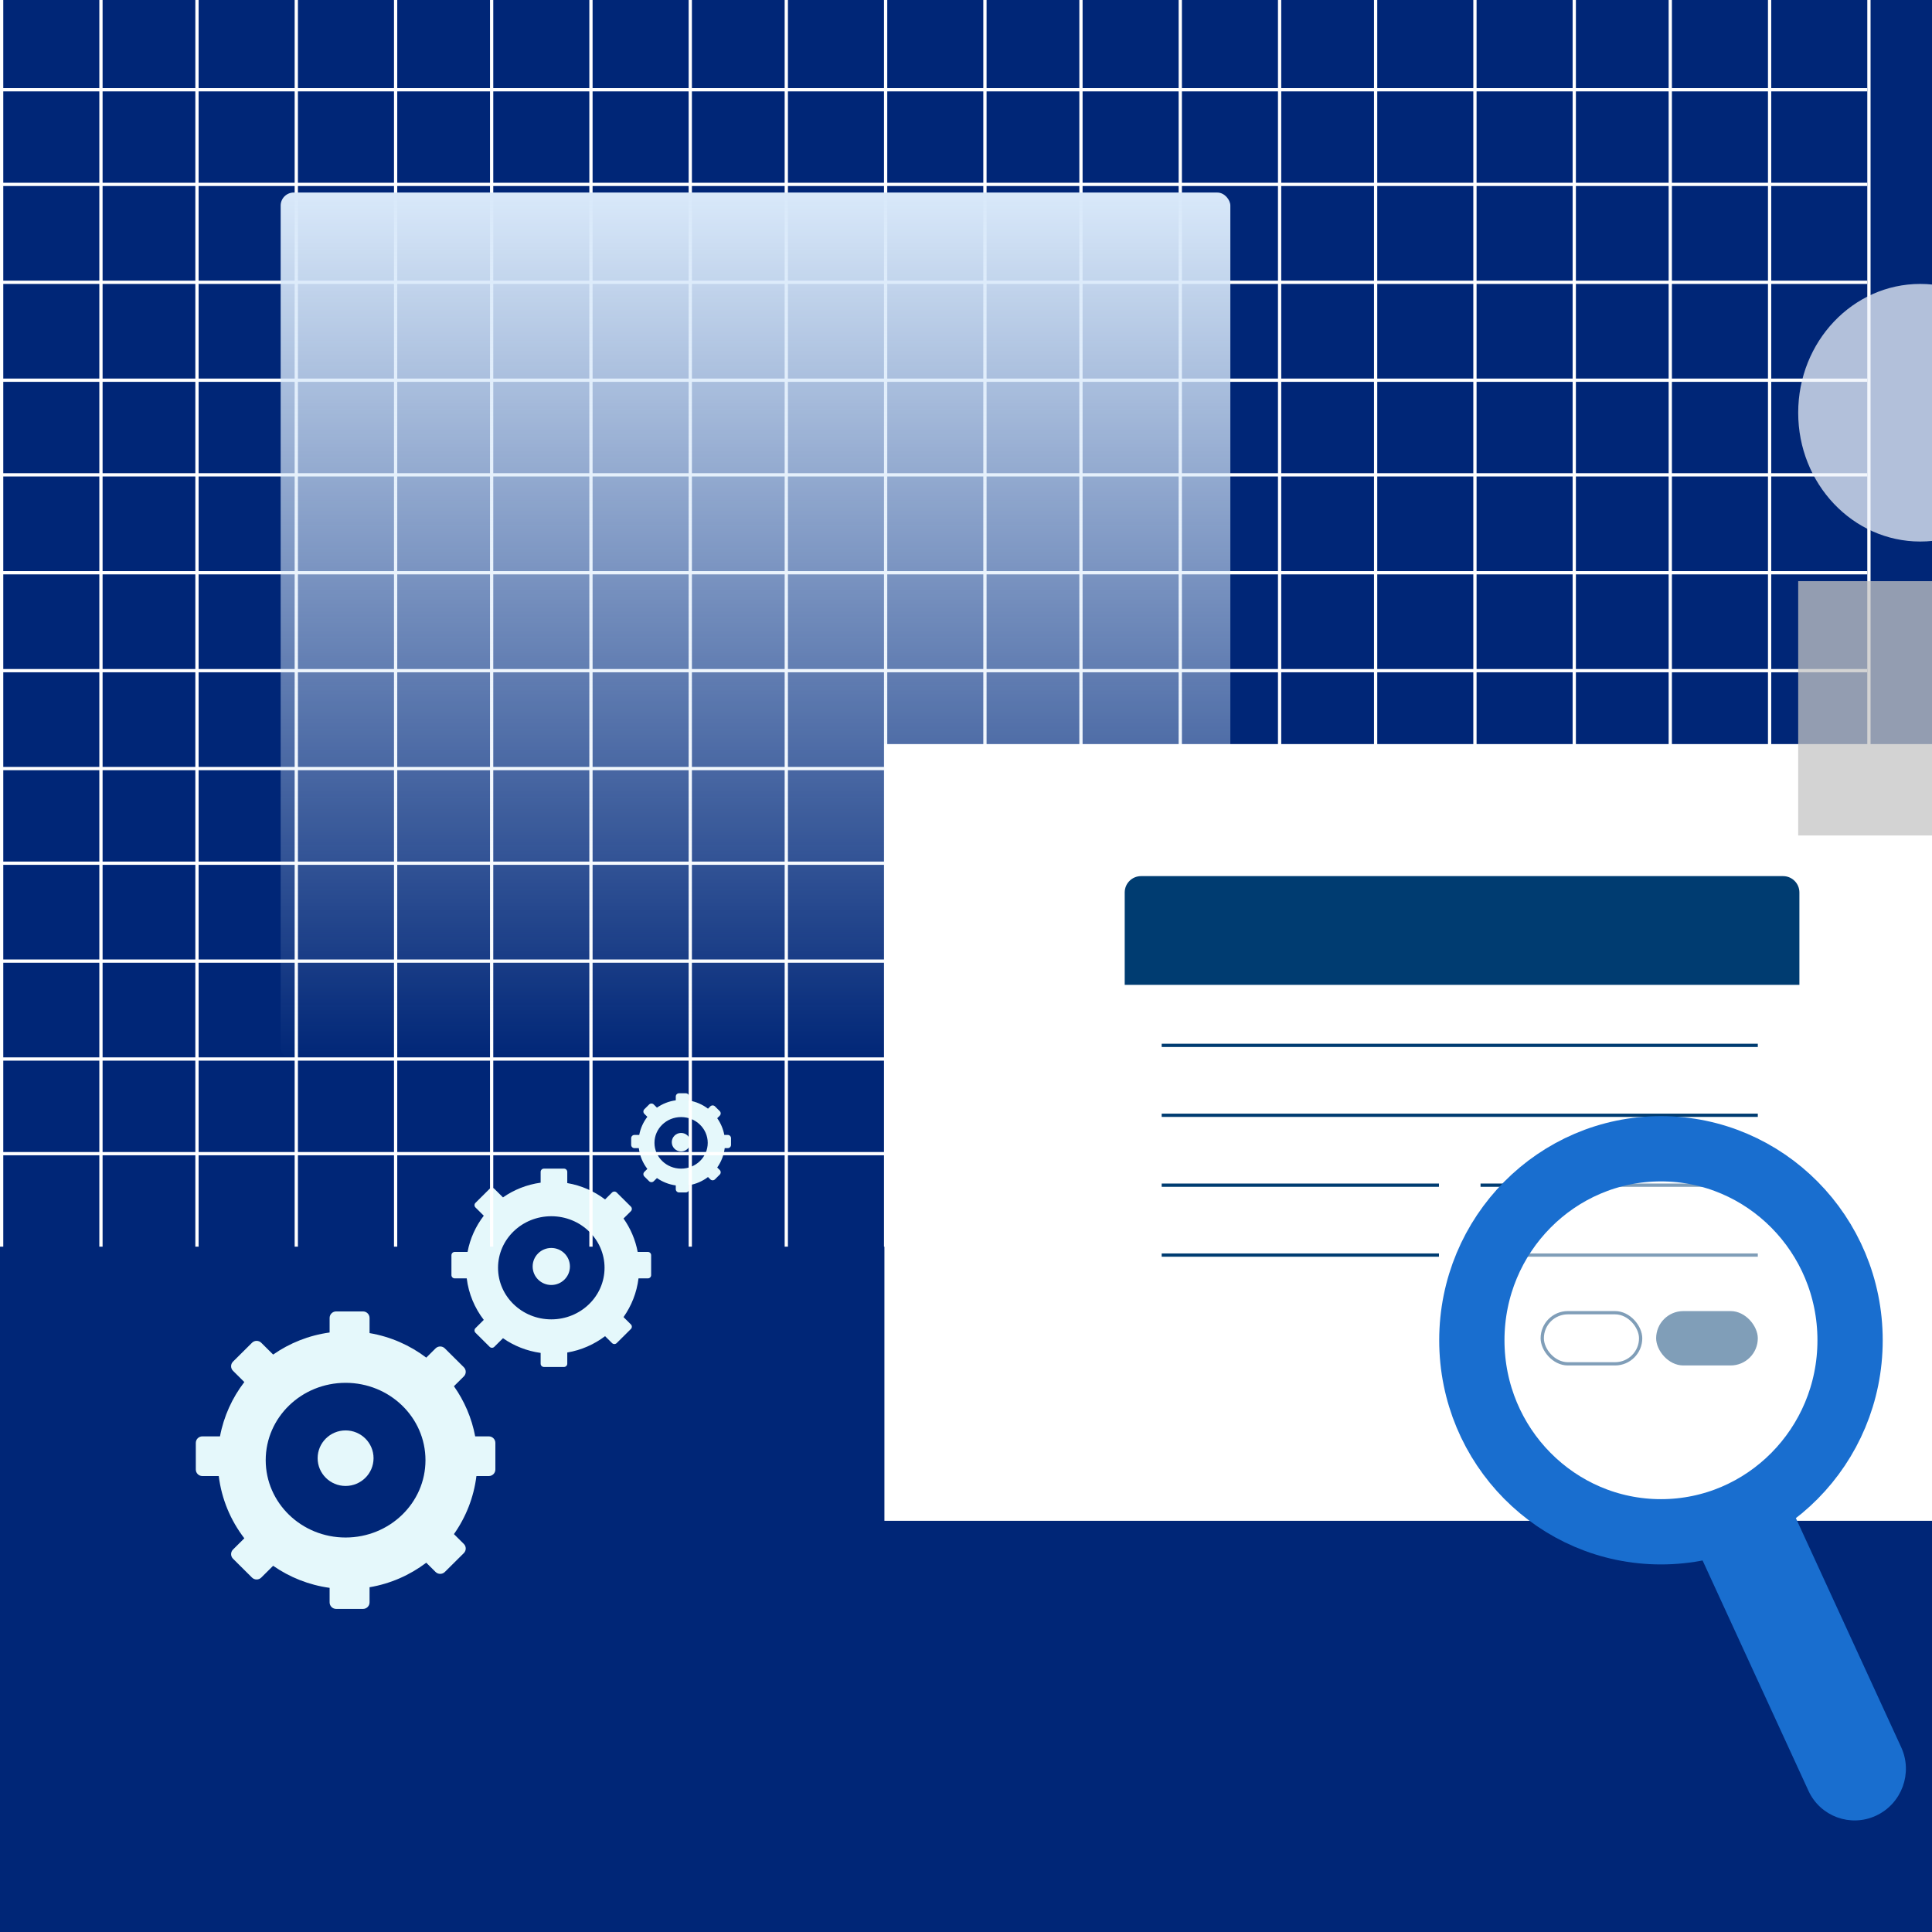 <svg width="592" height="592" viewBox="0 0 592 592" fill="none" xmlns="http://www.w3.org/2000/svg">
<rect width="592" height="592" fill="#002677"/>
<path fill-rule="evenodd" clip-rule="evenodd" d="M103 401.846C101.895 401.846 101 402.742 101 403.846V408.299C94.624 409.176 88.73 411.554 83.693 415.062L80.054 411.448C79.27 410.67 78 410.67 77.216 411.448L71.4 417.224C70.616 418.002 70.616 419.264 71.4 420.042L74.866 423.484C71.175 428.288 68.568 433.956 67.408 440.131H62C60.895 440.131 60 441.026 60 442.131V450.285C60 451.389 60.895 452.285 62 452.285H67.03C67.909 459.402 70.696 465.935 74.866 471.362L71.4 474.804C70.616 475.582 70.616 476.844 71.4 477.622L77.216 483.398C78 484.176 79.27 484.176 80.054 483.398L83.693 479.784C88.73 483.292 94.624 485.67 101 486.548V491C101 492.105 101.895 493 103 493H111.239C112.343 493 113.239 492.105 113.239 491V486.36C119.694 485.267 125.619 482.63 130.614 478.845L133.468 481.679C134.252 482.457 135.522 482.457 136.306 481.679L142.122 475.904C142.906 475.125 142.906 473.863 142.122 473.085L139.095 470.079C142.74 464.917 145.174 458.85 145.985 452.285H149.791C150.896 452.285 151.791 451.389 151.791 450.285V442.131C151.791 441.026 150.896 440.131 149.791 440.131H145.607C144.548 434.498 142.286 429.286 139.095 424.767L142.122 421.761C142.906 420.983 142.906 419.721 142.122 418.942L136.306 413.167C135.522 412.389 134.252 412.389 133.468 413.167L130.614 416.001C125.618 412.216 119.694 409.579 113.239 408.486V403.846C113.239 402.742 112.343 401.846 111.239 401.846H103ZM105.896 471.123C119.414 471.123 130.373 460.512 130.373 447.423C130.373 434.334 119.414 423.723 105.896 423.723C92.377 423.723 81.418 434.334 81.418 447.423C81.418 460.512 92.377 471.123 105.896 471.123Z" fill="#E5F8FB"/>
<ellipse cx="105.896" cy="446.815" rx="8.567" ry="8.508" fill="#E5F8FB"/>
<path fill-rule="evenodd" clip-rule="evenodd" d="M166.662 358.092C166.109 358.092 165.662 358.54 165.662 359.092V362.394C161.411 362.979 157.482 364.564 154.124 366.903L151.461 364.259C151.069 363.87 150.434 363.87 150.042 364.259L145.692 368.579C145.3 368.968 145.3 369.599 145.692 369.988L148.239 372.518C145.778 375.72 144.041 379.499 143.267 383.615H139.328C138.776 383.615 138.328 384.063 138.328 384.615V390.718C138.328 391.27 138.776 391.718 139.328 391.718H143.015C143.601 396.463 145.459 400.818 148.239 404.436L145.692 406.966C145.3 407.355 145.3 407.986 145.692 408.375L150.042 412.695C150.434 413.084 151.069 413.084 151.461 412.695L154.124 410.051C157.482 412.39 161.411 413.975 165.662 414.56V417.862C165.662 418.414 166.109 418.862 166.662 418.862H172.821C173.373 418.862 173.821 418.414 173.821 417.862V414.435C178.124 413.706 182.074 411.948 185.404 409.425L187.543 411.549C187.935 411.938 188.571 411.938 188.963 411.549L193.313 407.229C193.705 406.84 193.705 406.209 193.313 405.82L191.058 403.581C193.488 400.14 195.111 396.095 195.652 391.718H198.522C199.075 391.718 199.522 391.27 199.522 390.718V384.615C199.522 384.063 199.075 383.615 198.522 383.615H195.4C194.694 379.86 193.186 376.385 191.058 373.373L193.313 371.134C193.705 370.745 193.705 370.114 193.313 369.725L188.963 365.405C188.571 365.015 187.935 365.015 187.543 365.405L185.404 367.529C182.074 365.006 178.124 363.248 173.821 362.519V359.092C173.821 358.54 173.373 358.092 172.821 358.092H166.662ZM168.925 404.277C177.938 404.277 185.244 397.203 185.244 388.477C185.244 379.751 177.938 372.677 168.925 372.677C159.913 372.677 152.607 379.751 152.607 388.477C152.607 397.203 159.913 404.277 168.925 404.277Z" fill="#E5F8FB"/>
<ellipse cx="168.925" cy="388.072" rx="5.711" ry="5.672" fill="#E5F8FB"/>
<path fill-rule="evenodd" clip-rule="evenodd" d="M208.07 335C207.517 335 207.07 335.448 207.07 336V337.151C204.944 337.443 202.98 338.236 201.301 339.405L200.324 338.436C199.932 338.046 199.297 338.046 198.905 338.436L197.439 339.891C197.048 340.28 197.048 340.911 197.439 341.3L198.358 342.213C197.128 343.814 196.259 345.703 195.872 347.762H194.403C193.851 347.762 193.403 348.209 193.403 348.762V350.813C193.403 351.365 193.851 351.813 194.403 351.813H195.746C196.039 354.185 196.968 356.363 198.358 358.172L197.439 359.084C197.048 359.474 197.048 360.105 197.439 360.494L198.905 361.949C199.297 362.338 199.932 362.338 200.324 361.949L201.301 360.979C202.98 362.149 204.944 362.941 207.07 363.234V364.385C207.07 364.937 207.517 365.385 208.07 365.385H210.149C210.702 365.385 211.149 364.937 211.149 364.385V363.171C213.301 362.807 215.276 361.928 216.941 360.666L217.656 361.376C218.048 361.765 218.683 361.765 219.075 361.376L220.54 359.921C220.932 359.532 220.932 358.901 220.54 358.511L219.768 357.744C220.983 356.024 221.794 354.001 222.065 351.813H223C223.552 351.813 224 351.365 224 350.813V348.762C224 348.209 223.552 347.762 223 347.762H221.939C221.586 345.884 220.832 344.146 219.768 342.64L220.54 341.873C220.932 341.484 220.932 340.853 220.54 340.464L219.075 339.009C218.683 338.619 218.048 338.619 217.656 339.009L216.941 339.718C215.276 338.457 213.301 337.578 211.149 337.213V336C211.149 335.448 210.702 335 210.149 335H208.07ZM208.701 358.092C213.208 358.092 216.861 354.555 216.861 350.192C216.861 345.829 213.208 342.292 208.701 342.292C204.195 342.292 200.542 345.829 200.542 350.192C200.542 354.555 204.195 358.092 208.701 358.092Z" fill="#E5F8FB"/>
<ellipse cx="208.701" cy="349.99" rx="2.856" ry="2.836" fill="#E5F8FB"/>
<line x1="0.5" x2="0.5" y2="382" stroke="white"/>
<line x1="5.96244e-09" y1="353.5" x2="572.174" y2="353.5" stroke="white"/>
<line x1="301.804" x2="301.804" y2="382" stroke="white"/>
<line x1="5.96244e-09" y1="56.5" x2="572.174" y2="56.5" stroke="white"/>
<line x1="30.935" x2="30.935" y2="382" stroke="white"/>
<line x1="5.96244e-09" y1="324.5" x2="572.174" y2="324.5" stroke="white"/>
<line x1="331.225" x2="331.225" y2="382" stroke="white"/>
<line x1="5.96244e-09" y1="27.5" x2="572.174" y2="27.5" stroke="white"/>
<line x1="60.355" x2="60.355" y2="382" stroke="white"/>
<line x1="5.96244e-09" y1="294.5" x2="572.174" y2="294.5" stroke="white"/>
<line x1="361.659" x2="361.659" y2="382" stroke="white"/>
<line x1="90.79" x2="90.79" y2="382" stroke="white"/>
<line x1="5.96244e-09" y1="264.5" x2="572.174" y2="264.5" stroke="white"/>
<line x1="392.094" x2="392.094" y2="382" stroke="white"/>
<line x1="121.225" x2="121.225" y2="382" stroke="white"/>
<line x1="5.96244e-09" y1="235.5" x2="572.174" y2="235.5" stroke="white"/>
<line x1="421.514" x2="421.514" y2="382" stroke="white"/>
<line x1="150.645" x2="150.645" y2="382" stroke="white"/>
<line x1="5.96244e-09" y1="205.5" x2="572.174" y2="205.5" stroke="white"/>
<line x1="451.949" x2="451.949" y2="382" stroke="white"/>
<line x1="181.08" x2="181.08" y2="382" stroke="white"/>
<line x1="5.96244e-09" y1="175.5" x2="572.174" y2="175.5" stroke="white"/>
<line x1="482.384" x2="482.384" y2="382" stroke="white"/>
<line x1="211.514" x2="211.514" y2="382" stroke="white"/>
<line x1="5.96244e-09" y1="145.5" x2="572.174" y2="145.5" stroke="white"/>
<line x1="511.804" x2="511.804" y2="382" stroke="white"/>
<line x1="240.935" x2="240.935" y2="382" stroke="white"/>
<line x1="5.96244e-09" y1="116.5" x2="572.174" y2="116.5" stroke="white"/>
<line x1="542.239" x2="542.239" y2="382" stroke="white"/>
<line x1="271.37" x2="271.37" y2="382" stroke="white"/>
<line x1="5.96244e-09" y1="86.5" x2="572.174" y2="86.5" stroke="white"/>
<line x1="572.674" x2="572.674" y2="382" stroke="white"/>
<rect x="86" y="59" width="291" height="266" rx="4" fill="url(#paint0_linear_473_5868)"/>
<rect x="271" y="228" width="354" height="238" fill="white"/>
<g filter="url(#filter0_d_473_5868)">
<rect x="344.632" y="427.92" width="159.46" height="206.736" rx="5" transform="rotate(-90 344.632 427.92)" fill="white"/>
</g>
<path d="M344.632 301.78L344.632 273.46C344.632 270.699 346.871 268.46 349.632 268.46L546.368 268.46C549.129 268.46 551.368 270.699 551.368 273.46L551.368 301.78L344.632 301.78Z" fill="#003C71"/>
<line x1="355.96" y1="320.32" x2="538.624" y2="320.32" stroke="#003C71"/>
<line x1="355.96" y1="341.74" x2="538.624" y2="341.74" stroke="#003C71"/>
<line x1="355.96" y1="363.16" x2="440.92" y2="363.16" stroke="#003C71"/>
<line x1="453.664" y1="363.16" x2="538.624" y2="363.16" stroke="#003C71"/>
<line x1="355.96" y1="384.58" x2="440.92" y2="384.58" stroke="#003C71"/>
<line x1="453.664" y1="384.58" x2="538.624" y2="384.58" stroke="#003C71"/>
<rect x="507.472" y="401.74" width="31.152" height="16.66" rx="8.33" fill="#003C71"/>
<rect x="472.572" y="402.24" width="30.152" height="15.66" rx="7.83" stroke="#003C71"/>
<path d="M566.898 410.685C566.898 443.198 540.852 469.37 508.949 469.37C477.046 469.37 451 443.198 451 410.685C451 378.172 477.046 352 508.949 352C540.852 352 566.898 378.172 566.898 410.685Z" fill="white" fill-opacity="0.5" stroke="#196ECF" stroke-width="20"/>
<path d="M548.077 461.573L582.108 535.607C585.613 543.232 582.297 552.306 574.701 555.873C567.105 559.441 558.106 556.152 554.601 548.527L520.57 474.493L548.077 461.573Z" fill="#196ECF" stroke="#196ECF"/>
<g opacity="0.75">
<ellipse cx="588.394" cy="126.467" rx="37.394" ry="39.467" fill="#EDF3FB"/>
<path d="M720 87L644.241 87L720 165.934L720 87Z" fill="#196ECF"/>
<path d="M644.241 165.934L720 165.934L644.241 87L644.241 165.934Z" fill="#D9E9FA" fill-opacity="0.5"/>
<line x1="644.241" y1="188.734" x2="720" y2="188.734" stroke="#D9E9FA" stroke-width="5"/>
<line x1="644.241" y1="203.913" x2="720" y2="203.913" stroke="#D9E9FA" stroke-width="5"/>
<line x1="644.241" y1="232.249" x2="720" y2="232.249" stroke="#D9E9FA" stroke-width="5"/>
<line x1="644.241" y1="247.428" x2="720" y2="247.428" stroke="#D9E9FA" stroke-width="5"/>
<line x1="644.241" y1="218.081" x2="720" y2="218.081" stroke="#D9E9FA" stroke-width="5"/>
<rect x="551" y="178.078" width="74.787" height="77.922" fill="#C4C4C4"/>
</g>
<defs>
<filter id="filter0_d_473_5868" x="320.632" y="256.46" width="254.736" height="207.46" filterUnits="userSpaceOnUse" color-interpolation-filters="sRGB">
<feFlood flood-opacity="0" result="BackgroundImageFix"/>
<feColorMatrix in="SourceAlpha" type="matrix" values="0 0 0 0 0 0 0 0 0 0 0 0 0 0 0 0 0 0 127 0" result="hardAlpha"/>
<feOffset dy="12"/>
<feGaussianBlur stdDeviation="12"/>
<feColorMatrix type="matrix" values="0 0 0 0 0 0 0 0 0 0 0 0 0 0 0 0 0 0 0.15 0"/>
<feBlend mode="normal" in2="BackgroundImageFix" result="effect1_dropShadow_473_5868"/>
<feBlend mode="normal" in="SourceGraphic" in2="effect1_dropShadow_473_5868" result="shape"/>
</filter>
<linearGradient id="paint0_linear_473_5868" x1="231.5" y1="59" x2="231.5" y2="325" gradientUnits="userSpaceOnUse">
<stop stop-color="#D9E9FA"/>
<stop offset="1" stop-color="#D9E9FA" stop-opacity="0"/>
</linearGradient>
</defs>
</svg>
